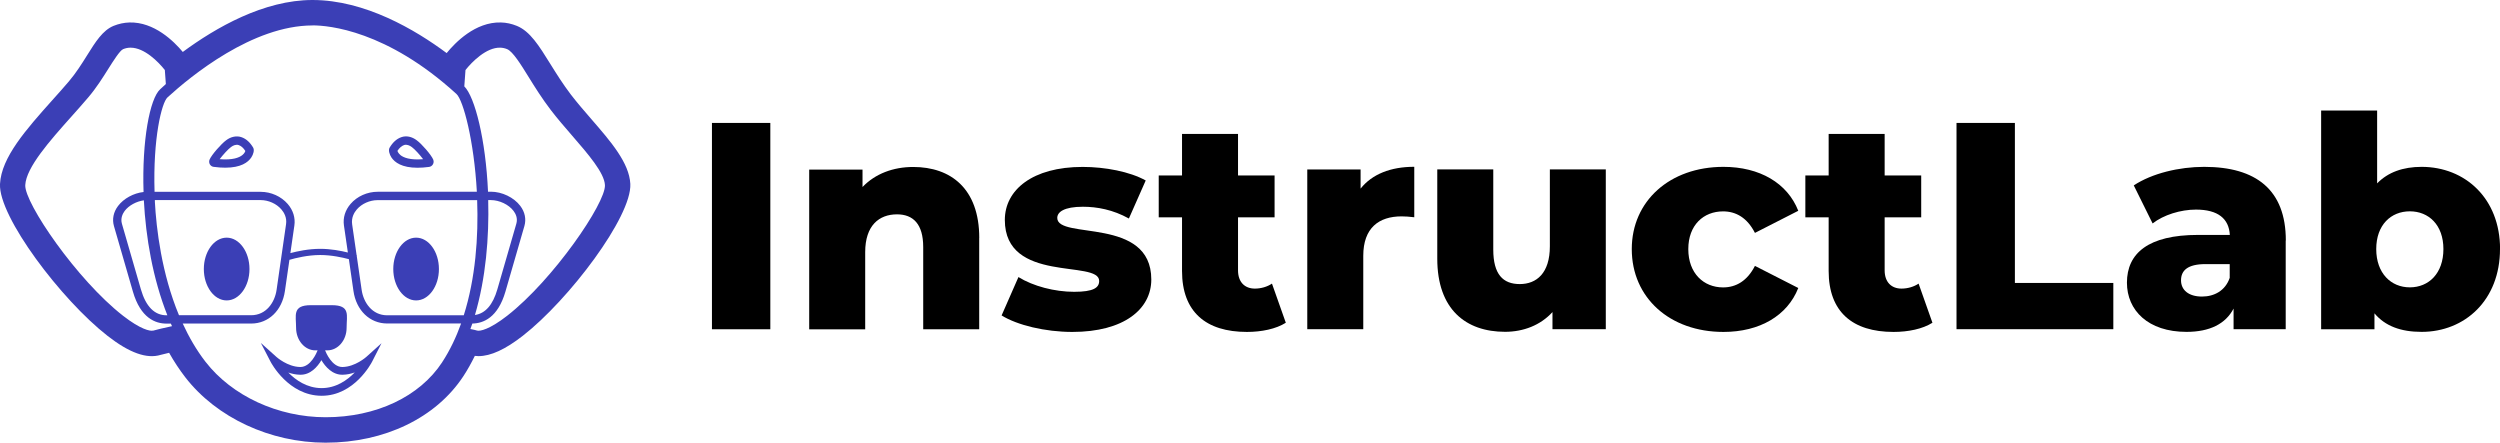 <?xml version="1.0" encoding="UTF-8"?><svg id="Layer_2" xmlns="http://www.w3.org/2000/svg" viewBox="0 0 420.57 74.47"><defs><style>.cls-1{fill:#3b3fb6;}</style></defs><g id="svg1"><path d="M119.77,20.68h9.82v34.71h-9.82V20.68Z"/><path d="M164.73,40.02v15.37h-9.42v-13.83c0-3.87-1.69-5.5-4.41-5.5-3.02,0-5.35,1.88-5.35,6.35v12.99h-9.42v-26.87h8.97v2.93c2.13-2.23,5.16-3.37,8.53-3.37,6.3,0,11.11,3.62,11.11,11.95Z"/><path d="M168.5,53.06l2.83-6.45c2.48,1.54,6.1,2.48,9.37,2.48s4.21-.69,4.21-1.83c0-3.62-15.87.5-15.87-10.26,0-5.06,4.66-8.92,13.09-8.92,3.77,0,7.93.79,10.61,2.28l-2.83,6.4c-2.68-1.49-5.36-1.98-7.74-1.98-3.17,0-4.31.89-4.31,1.88,0,3.72,15.82-.3,15.82,10.36,0,4.96-4.56,8.82-13.29,8.82-4.56,0-9.27-1.14-11.9-2.78Z"/><path d="M216.3,54.3c-1.64,1.04-4.07,1.54-6.54,1.54-6.89,0-10.91-3.37-10.91-10.26v-9.02h-3.92v-7.04h3.92v-6.99h9.42v6.99h6.15v7.04h-6.15v8.92c0,1.98,1.14,3.07,2.83,3.07,1.04,0,2.08-.3,2.88-.84l2.33,6.59Z"/><path d="M237.92,28.07v8.48c-.84-.1-1.44-.15-2.13-.15-3.82,0-6.45,1.93-6.45,6.64v12.34h-9.42v-26.87h8.97v3.22c1.93-2.43,5.06-3.67,9.02-3.67Z"/><path d="M270.14,28.51v26.87h-8.97v-2.88c-2.03,2.23-4.91,3.32-7.98,3.32-6.59,0-11.4-3.77-11.4-12.3v-15.02h9.42v13.49c0,4.17,1.64,5.8,4.46,5.8s5.06-1.83,5.06-6.35v-12.94h9.42Z"/><path d="M274.51,41.9c0-8.08,6.4-13.83,15.42-13.83,6.1,0,10.76,2.73,12.59,7.39l-7.29,3.72c-1.29-2.53-3.17-3.62-5.36-3.62-3.27,0-5.85,2.28-5.85,6.35s2.58,6.44,5.85,6.44c2.18,0,4.07-1.09,5.36-3.62l7.29,3.72c-1.83,4.66-6.49,7.39-12.59,7.39-9.02,0-15.42-5.75-15.42-13.93Z"/><path d="M325.08,54.3c-1.64,1.04-4.07,1.54-6.54,1.54-6.89,0-10.91-3.37-10.91-10.26v-9.02h-3.92v-7.04h3.92v-6.99h9.42v6.99h6.15v7.04h-6.15v8.92c0,1.98,1.14,3.07,2.83,3.07,1.04,0,2.08-.3,2.88-.84l2.33,6.59Z"/><path d="M329.14,20.68h9.82v26.92h16.56v7.78h-26.38V20.68Z"/><path d="M384.52,40.46v14.92h-8.77v-3.47c-1.34,2.58-4.02,3.92-7.93,3.92-6.45,0-10.01-3.62-10.01-8.28,0-4.96,3.62-8.03,11.95-8.03h5.36c-.15-2.73-1.98-4.26-5.7-4.26-2.58,0-5.45.89-7.29,2.33l-3.17-6.4c3.07-2.03,7.63-3.12,11.85-3.12,8.73,0,13.73,3.87,13.73,12.39ZM375.1,46.76v-2.33h-4.07c-3.03,0-4.12,1.09-4.12,2.73s1.29,2.73,3.52,2.73c2.08,0,3.92-.99,4.66-3.12Z"/><path d="M420.57,41.9c0,8.58-5.9,13.93-13.19,13.93-3.52,0-6.15-.99-7.93-3.12v2.68h-8.97V18.6h9.42v12.25c1.83-1.88,4.36-2.78,7.49-2.78,7.29,0,13.19,5.3,13.19,13.83ZM411.05,41.9c0-4.07-2.48-6.35-5.65-6.35s-5.65,2.28-5.65,6.35,2.48,6.44,5.65,6.44,5.65-2.33,5.65-6.44Z"/><path class="cls-1" d="M38.13,39.98c-2.12,0-3.84,2.37-3.84,5.28s1.72,5.28,3.84,5.28,3.84-2.37,3.84-5.28-1.72-5.28-3.84-5.28Z"/><path class="cls-1" d="M99.49,20.05c-1.18-1.36-2.4-2.77-3.46-4.15-1.32-1.73-2.45-3.54-3.44-5.13-1.91-3.08-3.42-5.51-5.65-6.42-.86-.35-1.76-.55-2.67-.57-4.32-.12-7.71,3.41-9.13,5.15-5.27-3.92-13.73-8.93-22.57-8.93-8.18,0-16.25,4.63-21.82,8.74-1.5-1.8-4.81-5.07-8.97-4.96-.91.03-1.81.22-2.67.57-1.83.75-3.05,2.7-4.46,4.96-.87,1.39-1.86,2.97-3.06,4.38-.88,1.03-1.83,2.1-2.76,3.13C4.4,21.78.23,26.46,0,30.95c-.27,5.48,10.3,19.48,18.09,25.55,3.68,2.87,6.6,3.91,8.93,3.2.26-.08.78-.2,1.43-.35.82,1.45,1.73,2.84,2.73,4.13,5.25,6.78,14.29,10.99,23.6,10.99,9.93,0,18.6-4.19,23.19-11.21.7-1.07,1.33-2.21,1.91-3.39.2.02.4.04.62.04,2.06,0,4.51-1.13,7.45-3.42,7.79-6.07,18.36-20.07,18.09-25.55-.18-3.54-3.27-7.11-6.55-10.89ZM52.57,4.27h0c2.72,0,12.49.84,24.22,11.54,1.15,1.05,2.96,7.9,3.43,16.45h-16.69c-1.74,0-3.45.76-4.55,2.04-.91,1.05-1.31,2.34-1.12,3.63l.66,4.55c-1.17-.29-2.87-.62-4.65-.62-1.98,0-3.86.41-5.02.72l.67-4.64c.19-1.29-.21-2.58-1.12-3.63-1.11-1.28-2.81-2.04-4.55-2.04h-17.85c-.28-8.99,1.19-14.99,2.18-15.89,3.98-3.64,14.32-12.09,24.39-12.1ZM28.16,53.04h-.15c-2.02,0-3.47-1.47-4.31-4.37l-3.19-11.03c-.26-.91.11-1.67.46-2.15.7-.93,1.97-1.61,3.23-1.79.33,6.24,1.5,13.14,3.95,19.33ZM25.77,55.61c-.49.15-2.13-.2-5.07-2.49-7.77-6.05-16.6-18.98-16.45-21.98.15-2.99,4.18-7.51,7.74-11.5.94-1.05,1.91-2.14,2.82-3.21,1.41-1.65,2.48-3.37,3.43-4.88.81-1.28,1.91-3.04,2.47-3.28.39-.16.77-.24,1.18-.25.03,0,.06,0,.09,0,2.32,0,4.69,2.41,5.75,3.76l.17,2.36c-.35.31-.67.61-.96.88-1.75,1.6-3.07,8.66-2.79,17.28-1.68.19-3.34,1.09-4.29,2.35-.78,1.03-1.02,2.23-.69,3.38l3.19,11.03c1.29,4.45,3.78,5.38,5.65,5.38h.73c.06.14.13.28.2.43-1.49.33-2.58.57-3.16.75ZM26.06,33.9c0-.08,0-.16-.01-.24h17.79c1.32,0,2.66.6,3.49,1.56.45.52.96,1.38.79,2.51l-1.59,11.03c-.31,2.13-1.75,4.27-4.29,4.27h-12.13c-2.92-7.02-3.81-14.52-4.06-19.13ZM74.4,60.92c-3.8,5.81-11.13,9.27-19.61,9.27-8.02,0-15.76-3.58-20.22-9.33-1.54-1.99-2.79-4.17-3.83-6.43h11.52c2.92,0,5.2-2.2,5.67-5.47l.76-5.25c1-.29,3.06-.81,5.18-.81,1.89,0,3.73.41,4.82.7l.77,5.35c.47,3.27,2.75,5.47,5.67,5.47h12.44c-.83,2.31-1.87,4.5-3.17,6.49ZM65.13,53.04c-2.53,0-3.98-2.15-4.29-4.27l-.83-5.74.03-.09s-.02,0-.05-.02l-.75-5.18c-.16-1.13.34-1.99.79-2.51.83-.96,2.17-1.56,3.49-1.56h16.75c.23,6.2-.28,13.15-2.25,19.37h-12.91ZM82.14,33.66h.42c1.45,0,3.03.75,3.84,1.83.36.48.73,1.23.46,2.15l-3.19,11.03c-.76,2.63-2.03,4.07-3.77,4.32,1.82-6.16,2.4-13.06,2.23-19.32ZM85.32,53.12c-2.94,2.29-4.57,2.64-5.06,2.49-.23-.07-.56-.15-1.13-.26.11-.3.23-.61.33-.92,1.86-.03,4.3-1,5.57-5.38l3.19-11.03c.33-1.15.09-2.35-.69-3.38-1.08-1.43-3.07-2.39-4.96-2.39h-.47c-.39-8.73-2.2-15.94-3.99-17.72l.2-2.75c1.08-1.37,3.52-3.83,5.84-3.76.4.01.79.09,1.17.25.95.39,2.32,2.59,3.64,4.73,1.04,1.68,2.23,3.58,3.68,5.48,1.14,1.49,2.4,2.94,3.62,4.35,2.66,3.07,5.41,6.24,5.51,8.31.15,2.99-8.68,15.92-16.45,21.98Z"/><path class="cls-1" d="M70,39.98c-2.12,0-3.84,2.37-3.84,5.28s1.72,5.28,3.84,5.28,3.84-2.37,3.84-5.28-1.72-5.28-3.84-5.28Z"/><path class="cls-1" d="M61.6,60.06s-1.84,1.64-3.97,1.68c-.01,0-.03,0-.04,0-1.74,0-2.75-2.42-2.9-2.8h.37c1.8,0,3.25-1.7,3.25-3.8s.68-3.8-2.49-3.8h-3.52c-3.17,0-2.49,1.7-2.49,3.8s1.45,3.8,3.25,3.8h.37c-.15.38-1.15,2.8-2.9,2.8-.01,0-.03,0-.04,0-2.13-.04-3.95-1.66-3.97-1.68l-2.64-2.37,1.63,3.15c.12.23,3.01,5.69,8.54,5.74.02,0,.05,0,.07,0,5.49,0,8.36-5.51,8.48-5.74l1.58-3.1-2.59,2.33ZM54.07,65.29c-2.44-.02-4.32-1.34-5.57-2.62.6.21,1.27.36,1.98.37,1.76.05,2.94-1.36,3.59-2.45.65,1.09,1.85,2.5,3.59,2.45.72-.01,1.41-.17,2.02-.39-1.25,1.31-3.16,2.65-5.61,2.64Z"/><path class="cls-1" d="M42.6,24.85c-.53-.9-1.19-1.5-1.97-1.77-.82-.29-1.8-.09-2.59.52-.8.58-2.44,2.43-2.79,3.26-.1.25-.08.54.05.78.14.24.37.4.64.43h0c.73.1,1.38.14,1.96.14,2.62,0,3.83-.89,4.38-1.73.34-.51.55-1.23.31-1.64ZM40.79,26.07c-.53.44-1.61.89-3.84.71.53-.7,1.41-1.68,1.92-2.05.34-.26.85-.48,1.29-.32.41.14.78.47,1.11.98-.04.15-.16.42-.49.69Z"/><path class="cls-1" d="M72.89,26.86c-.35-.83-1.98-2.68-2.77-3.25-.82-.63-1.79-.83-2.61-.53-.78.27-1.44.87-1.97,1.77h0c-.24.41-.02,1.14.31,1.64.56.84,1.77,1.73,4.38,1.73.58,0,1.23-.04,1.96-.14.27-.04.51-.2.64-.44.14-.24.16-.53.05-.78ZM67.35,26.07c-.32-.27-.44-.54-.49-.69.33-.5.7-.83,1.12-.98.43-.15.95.07,1.3.34.5.36,1.38,1.34,1.9,2.04-2.22.18-3.31-.27-3.84-.71Z"/></g></svg>